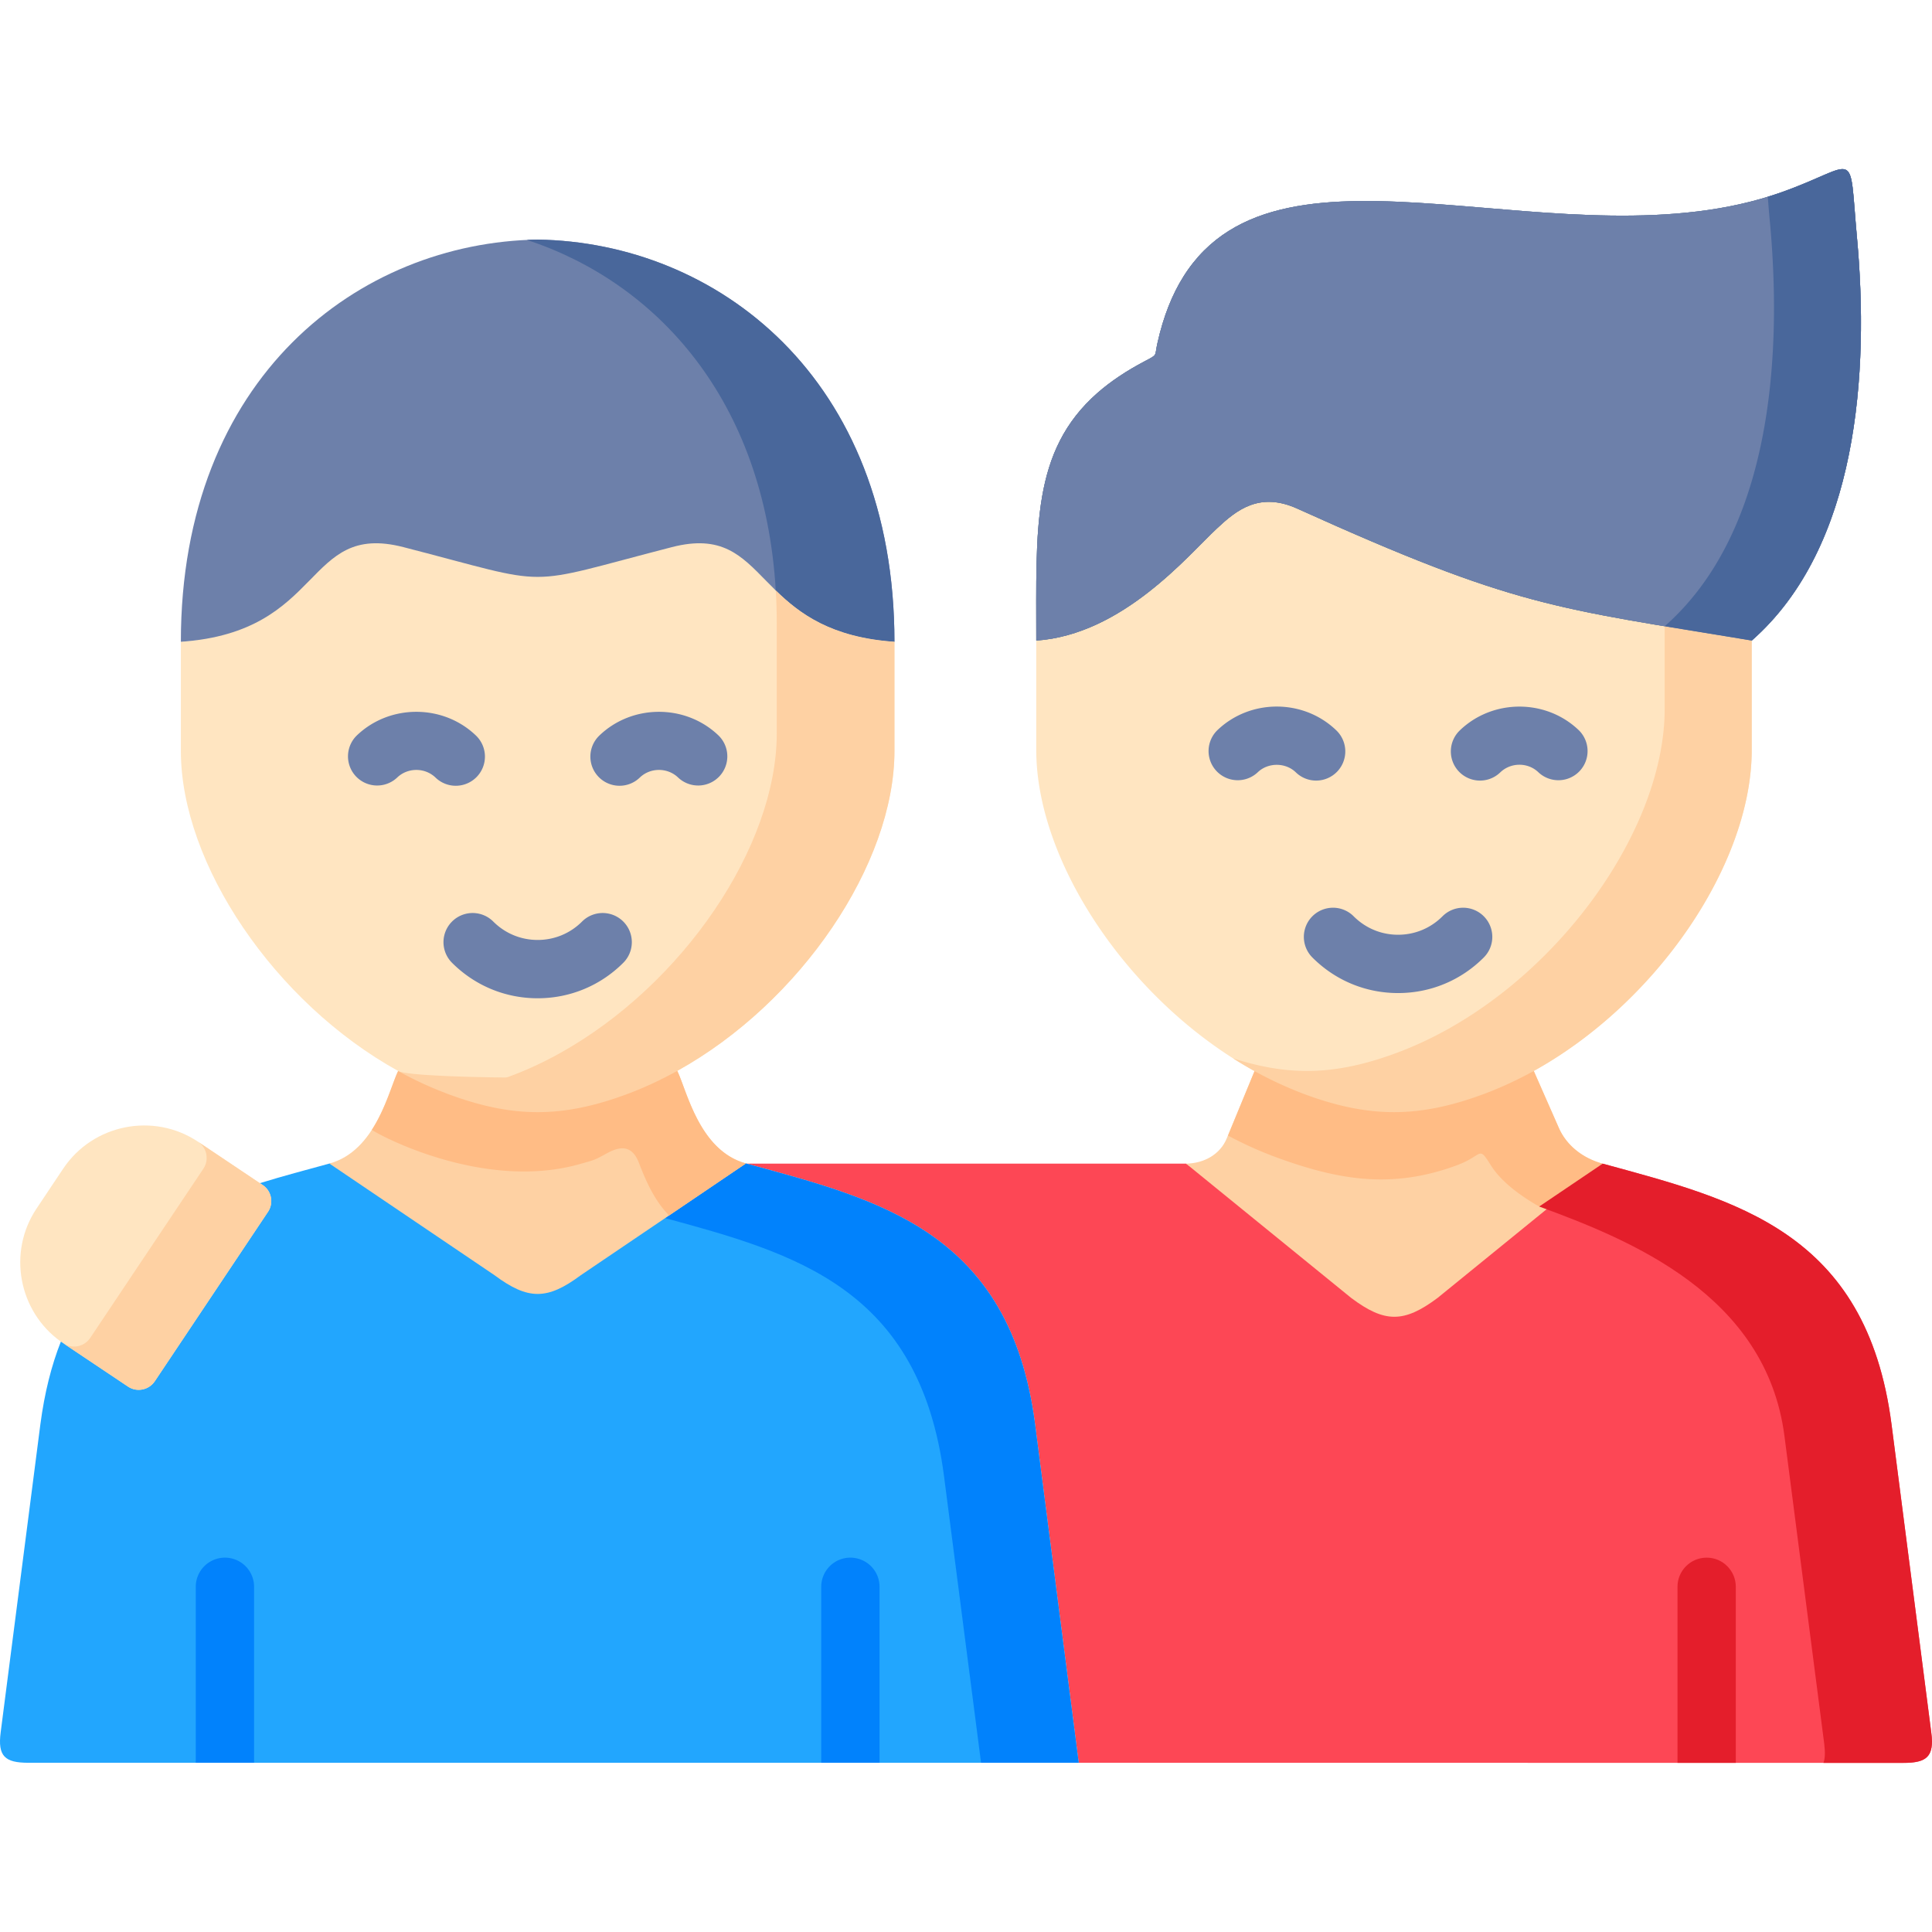 <svg viewBox="0 0 512 512" xmlns="http://www.w3.org/2000/svg"><g><path clip-rule="evenodd" d="M47.93 198.99c0 29.991 24.88 66.727 57.585 84.833 4.293 2.395 8.731 4.468 13.287 6.132 17.141 6.366 30.224 6.366 47.365 0 4.555-1.694 8.994-3.767 13.316-6.162 32.676-18.105 57.556-54.842 57.556-84.803v-28.91c-38.283-2.657-32.56-45.889-58.987-39.085-20.412 5.256-27.975 7.885-35.567 7.885s-15.156-2.628-35.567-7.885c-26.427-6.804-20.704 36.427-58.987 39.085v28.91z" fill="#ffe5c1" fill-rule="evenodd"></path><path clip-rule="evenodd" d="m274.3 377.474 11.564 89.68 218.573.029c6.22 0 8.206-1.694 7.359-8.118l-10.513-81.533c-6.629-51.279-41.408-59.543-76.566-69.151l-43.744 29.582c-8.906 6.658-14.017 6.658-22.894 0l-43.744-29.582H197.821c35.13 9.579 69.85 17.902 76.479 69.093z" fill="#fd4755" fill-rule="evenodd"></path><path d="M444.554 467.175V420.518c0-4.265 3.461-7.726 7.726-7.726s7.726 3.461 7.726 7.726V467.175z" fill="#e41e2b"></path><path clip-rule="evenodd" d="M142.484 63.491c-47.277.76-94.554 36.357-94.554 106.589 38.283-2.657 32.56-31.889 58.987-25.085 20.412 5.256 27.975 7.885 35.567 7.885s15.156-2.628 35.567-7.885c26.427-6.804 20.704 22.427 58.987 25.085.001-70.232-47.276-105.829-94.554-106.589z" fill="#6d80aa" fill-rule="evenodd"></path><path clip-rule="evenodd" d="M274.621 198.756c0 30.078 25.026 66.961 57.848 85.095a101.465 101.465 0 0 0 13.199 6.103c17.171 6.366 30.311 6.366 47.482 0 39.101-14.514 71.076-57.178 71.076-91.199v-40.998c-52.271-8.702-62.345-8.702-120.398-34.955-10.045-4.556-16.119.35-21.317 5.227-7.738 7.213-24.967 28.122-47.89 29.728z" fill="#ffe5c1" fill-rule="evenodd"></path><path clip-rule="evenodd" d="M290.857 104.112c-17.579 15.448-16.207 36.211-16.236 65.647 22.923-1.606 40.152-22.515 47.89-29.728 5.198-4.877 11.272-9.783 21.317-5.227 58.053 26.253 68.127 26.253 120.398 34.955 28.238-24.822 31.158-71.195 27.887-106.851-2.249-24.618.759-19.303-20.12-11.915-56.943 20.12-132.283-19.244-158.36 22.281-2.979 4.731-5.315 10.542-6.892 17.609-.818 3.563.175 2.979-3.271 4.789-5.021 2.629-9.167 5.432-12.613 8.44z" fill="#647b98" fill-rule="evenodd"></path><path clip-rule="evenodd" d="M290.857 104.112c-17.579 15.448-16.207 36.211-16.236 65.647 22.923-1.606 40.152-22.515 47.89-29.728 5.198-4.877 11.272-9.783 21.317-5.227 58.053 26.253 68.127 26.253 120.398 34.955 28.238-24.822 31.158-71.195 27.887-106.851-2.249-24.618.759-19.303-20.12-11.915-56.943 20.12-132.283-19.244-158.36 22.281-2.979 4.731-5.315 10.542-6.892 17.609-.818 3.563.175 2.979-3.271 4.789-5.021 2.629-9.167 5.432-12.613 8.44z" fill="#647b98" fill-rule="evenodd"></path><path clip-rule="evenodd" d="M322.512 140.031c5.198-4.877 11.272-9.783 21.317-5.227 58.053 26.253 68.127 26.253 120.398 34.955 28.238-24.822 31.158-71.195 27.887-106.851-2.249-24.618.759-19.303-20.12-11.915-56.943 20.12-132.283-19.244-158.36 22.281-2.979 4.731-5.315 10.542-6.892 17.609-.818 3.563.175 2.979-3.271 4.789-5.023 2.628-9.169 5.432-12.615 8.439-17.579 15.448-16.207 36.211-16.236 65.647 22.924-1.606 40.153-22.514 47.892-29.727z" fill="#6d80aa" fill-rule="evenodd"></path><path clip-rule="evenodd" d="m314.335 308.382 43.744 35.582c8.877 6.658 13.987 6.658 22.894 0l43.744-35.582h-.029c-5.315-1.46-9.549-4.877-11.564-9.432l-6.658-15.127c-4.322 2.365-69.704 2.395-73.997.029l-7.359 17.813c-1.723 4.205-5.928 6.629-10.805 6.717z" fill="#fed1a3" fill-rule="evenodd"></path><path clip-rule="evenodd" d="M59.61 467.155h226.253l-11.564-89.68c-6.629-51.192-41.349-59.514-76.479-69.093-.058-.029-.088-.029-.117-.029 0-.029-.029-.029-.029-.029l-110.382.029c-6.191 1.694-12.381 3.329-18.426 5.198.38.234-34.983 17.083-52.738 41.993-2.482 6.279-4.322 13.521-5.431 21.931L.185 459.036c-.847 6.425 1.139 8.118 7.359 8.118H59.61z" fill="#22a6fe" fill-rule="evenodd"></path><path clip-rule="evenodd" d="M205.589 156.471c6.308 6.132 14.63 12.44 31.45 13.608 0-70.231-47.277-105.829-94.554-106.588-.964 0-1.898.029-2.862.088 34.195 11.214 62.958 42.197 65.966 92.892z" fill="#49679b" fill-rule="evenodd"></path><path clip-rule="evenodd" d="M205.852 194.347c0 29.962-24.88 66.669-57.556 84.803-4.322 2.395-8.76 4.468-13.316 6.133-6.045 2.249-11.593 3.709-16.995 4.351.263.117.526.234.818.321 17.141 6.366 30.224 6.366 47.365 0 4.555-1.694 8.994-3.767 13.316-6.162 32.676-18.105 57.556-54.842 57.556-84.803v-28.91c-16.82-1.168-25.142-7.476-31.45-13.608.175 2.92.263 5.899.263 8.936v28.939z" fill="#fed1a3" fill-rule="evenodd"></path><path clip-rule="evenodd" d="M259.991 467.155h25.873l-11.564-89.68c-6.629-51.192-41.349-59.514-76.479-69.093-.058-.029-.088-.029-.117-.029 0-.029-.029-.029-.029-.029l-21.405 14.484c34.253 9.315 67.455 18.456 73.909 68.421z" fill="#0182fc" fill-rule="evenodd"></path><path clip-rule="evenodd" d="M441.157 187.864c0 33.991-31.976 76.685-71.047 91.17-15.769 5.84-28.121 6.337-43.335 1.431a94.344 94.344 0 0 0 5.694 3.387 101.465 101.465 0 0 0 13.199 6.103c17.171 6.366 30.311 6.366 47.482 0 4.555-1.694 8.994-3.767 13.316-6.132 32.764-18.164 57.761-55.017 57.761-85.066v-28.998c-8.731-1.46-16.265-2.657-23.069-3.796v21.901z" fill="#fed1a3" fill-rule="evenodd"></path><path clip-rule="evenodd" d="M469.074 59.111c3.241 35.656.321 82-27.917 106.851 6.804 1.139 14.338 2.336 23.069 3.796 28.238-24.822 31.158-71.195 27.887-106.851-2.249-24.618.759-19.303-20.12-11.915a82.047 82.047 0 0 1-3.504 1.139c.147 2.016.322 4.323.585 6.98z" fill="#49679b" fill-rule="evenodd"></path><path clip-rule="evenodd" d="M325.432 300.935a99.16 99.16 0 0 0 12.206 5.548c17.17 6.366 31.304 8.673 48.504 2.307 6.979-2.599 5.548-5.373 8.936 0 2.19 3.504 6.278 7.213 12.819 10.951l16.82-11.36h-.029c-5.315-1.46-9.549-4.877-11.564-9.432l-6.658-15.127c-4.322 2.365-8.76 4.439-13.316 6.132-17.17 6.366-30.311 6.366-47.482 0a101.597 101.597 0 0 1-13.199-6.103z" fill="#ffbc85" fill-rule="evenodd"></path><path clip-rule="evenodd" d="m472.899 380.57 10.542 81.562c.263 2.19.234 3.855-.204 5.052h21.2c5.315 0 7.534-1.227 7.563-5.607v-.088c0-.701-.088-1.519-.204-2.424l-10.513-81.533c-6.629-51.279-41.408-59.543-76.566-69.151l-16.82 11.36c24.12 8.849 60.155 23.362 65.002 60.829z" fill="#e41e2b" fill-rule="evenodd"></path><path clip-rule="evenodd" d="M9.676 320.296c-7.709 11.535-4.789 27.217 6.454 35.247l.642.438 17.141 11.477c2.336 1.577 5.548.934 7.125-1.431l29.99-44.884c1.577-2.336.934-5.548-1.402-7.096l-.759-.496-16.382-10.98c-11.768-7.855-27.829-4.672-35.713 7.096z" fill="#ffe5c1" fill-rule="evenodd"></path><path clip-rule="evenodd" d="m87.293 308.353 43.744 29.582c8.906 6.629 13.988 6.629 22.894 0l43.744-29.611c-12.381-3.387-15.652-19.332-18.193-24.53-4.322 2.395-69.675 2.424-73.967.029-2.54 5.198-5.84 21.142-18.222 24.53z" fill="#fed1a3" fill-rule="evenodd"></path><path clip-rule="evenodd" d="M105.515 283.823c-1.489 3.066-3.241 9.841-6.95 15.565-.204.292 28.763 16.616 55.162 9.082 3.796-1.08 3.679-.934 7.213-2.891 3.767-2.044 6.687-1.898 8.41 2.657 1.694 4.41 4.03 9.9 7.972 13.871l20.353-13.783c-12.381-3.387-15.652-19.332-18.193-24.53-4.322 2.395-8.76 4.468-13.316 6.162-17.141 6.366-30.224 6.366-47.365 0a6.853 6.853 0 0 1-.818-.321 93.023 93.023 0 0 1-12.468-5.812z" fill="#ffbc85" fill-rule="evenodd"></path><path clip-rule="evenodd" d="M38.031 333.437 23.897 354.58c-1.577 2.336-4.76 2.979-7.096 1.431l17.112 11.447c2.336 1.577 5.548.934 7.125-1.431l29.99-44.884c1.577-2.336.934-5.548-1.402-7.096l-.759-.496-16.382-10.98c2.365 1.577 2.979 4.789 1.431 7.125z" fill="#fed1a3" fill-rule="evenodd"></path><path d="M51.88 467.155v-46.636a7.729 7.729 0 0 1 7.726-7.726 7.722 7.722 0 0 1 7.726 7.726v46.636zm165.756 0v-46.636a7.722 7.722 0 0 1 7.726-7.726 7.729 7.729 0 0 1 7.726 7.726v46.636z" fill="#0182fc"></path><path d="M142.484 264.551c-8.57 0-16.629-3.339-22.692-9.403a7.726 7.726 0 1 1 10.927-10.927c3.145 3.145 7.323 4.877 11.766 4.877s8.621-1.732 11.766-4.877a7.726 7.726 0 1 1 10.927 10.927c-6.065 6.064-14.124 9.403-22.694 9.403zM120.787 208.235a7.7 7.7 0 0 1-5.363-2.165c-2.807-2.707-7.373-2.707-10.18 0a7.727 7.727 0 0 1-10.728-11.122c8.722-8.413 22.914-8.413 31.637 0a7.727 7.727 0 0 1-5.366 13.287zM164.182 208.235a7.727 7.727 0 0 1-5.365-13.287c8.721-8.413 22.913-8.413 31.637 0a7.727 7.727 0 0 1-10.728 11.122c-2.807-2.708-7.374-2.707-10.18 0a7.704 7.704 0 0 1-5.364 2.165zM370.504 263.172c-8.584 0-16.651-3.35-22.715-9.434a7.726 7.726 0 1 1 10.944-10.91c3.144 3.153 7.324 4.89 11.772 4.89s8.628-1.737 11.772-4.89a7.725 7.725 0 0 1 10.927-.017 7.726 7.726 0 0 1 .017 10.927c-6.066 6.083-14.133 9.434-22.717 9.434zM348.792 206.862a7.701 7.701 0 0 1-5.378-2.179c-2.744-2.66-7.38-2.66-10.122 0a7.728 7.728 0 0 1-10.757-11.095c8.721-8.456 22.913-8.456 31.635 0a7.728 7.728 0 0 1-5.378 13.274zM392.216 206.862a7.726 7.726 0 0 1-5.365-13.287c8.736-8.428 22.921-8.422 31.622.014a7.728 7.728 0 0 1-10.757 11.095c-2.785-2.7-7.332-2.692-10.137.014a7.703 7.703 0 0 1-5.363 2.164z" fill="#6d80aa"></path></g></svg>